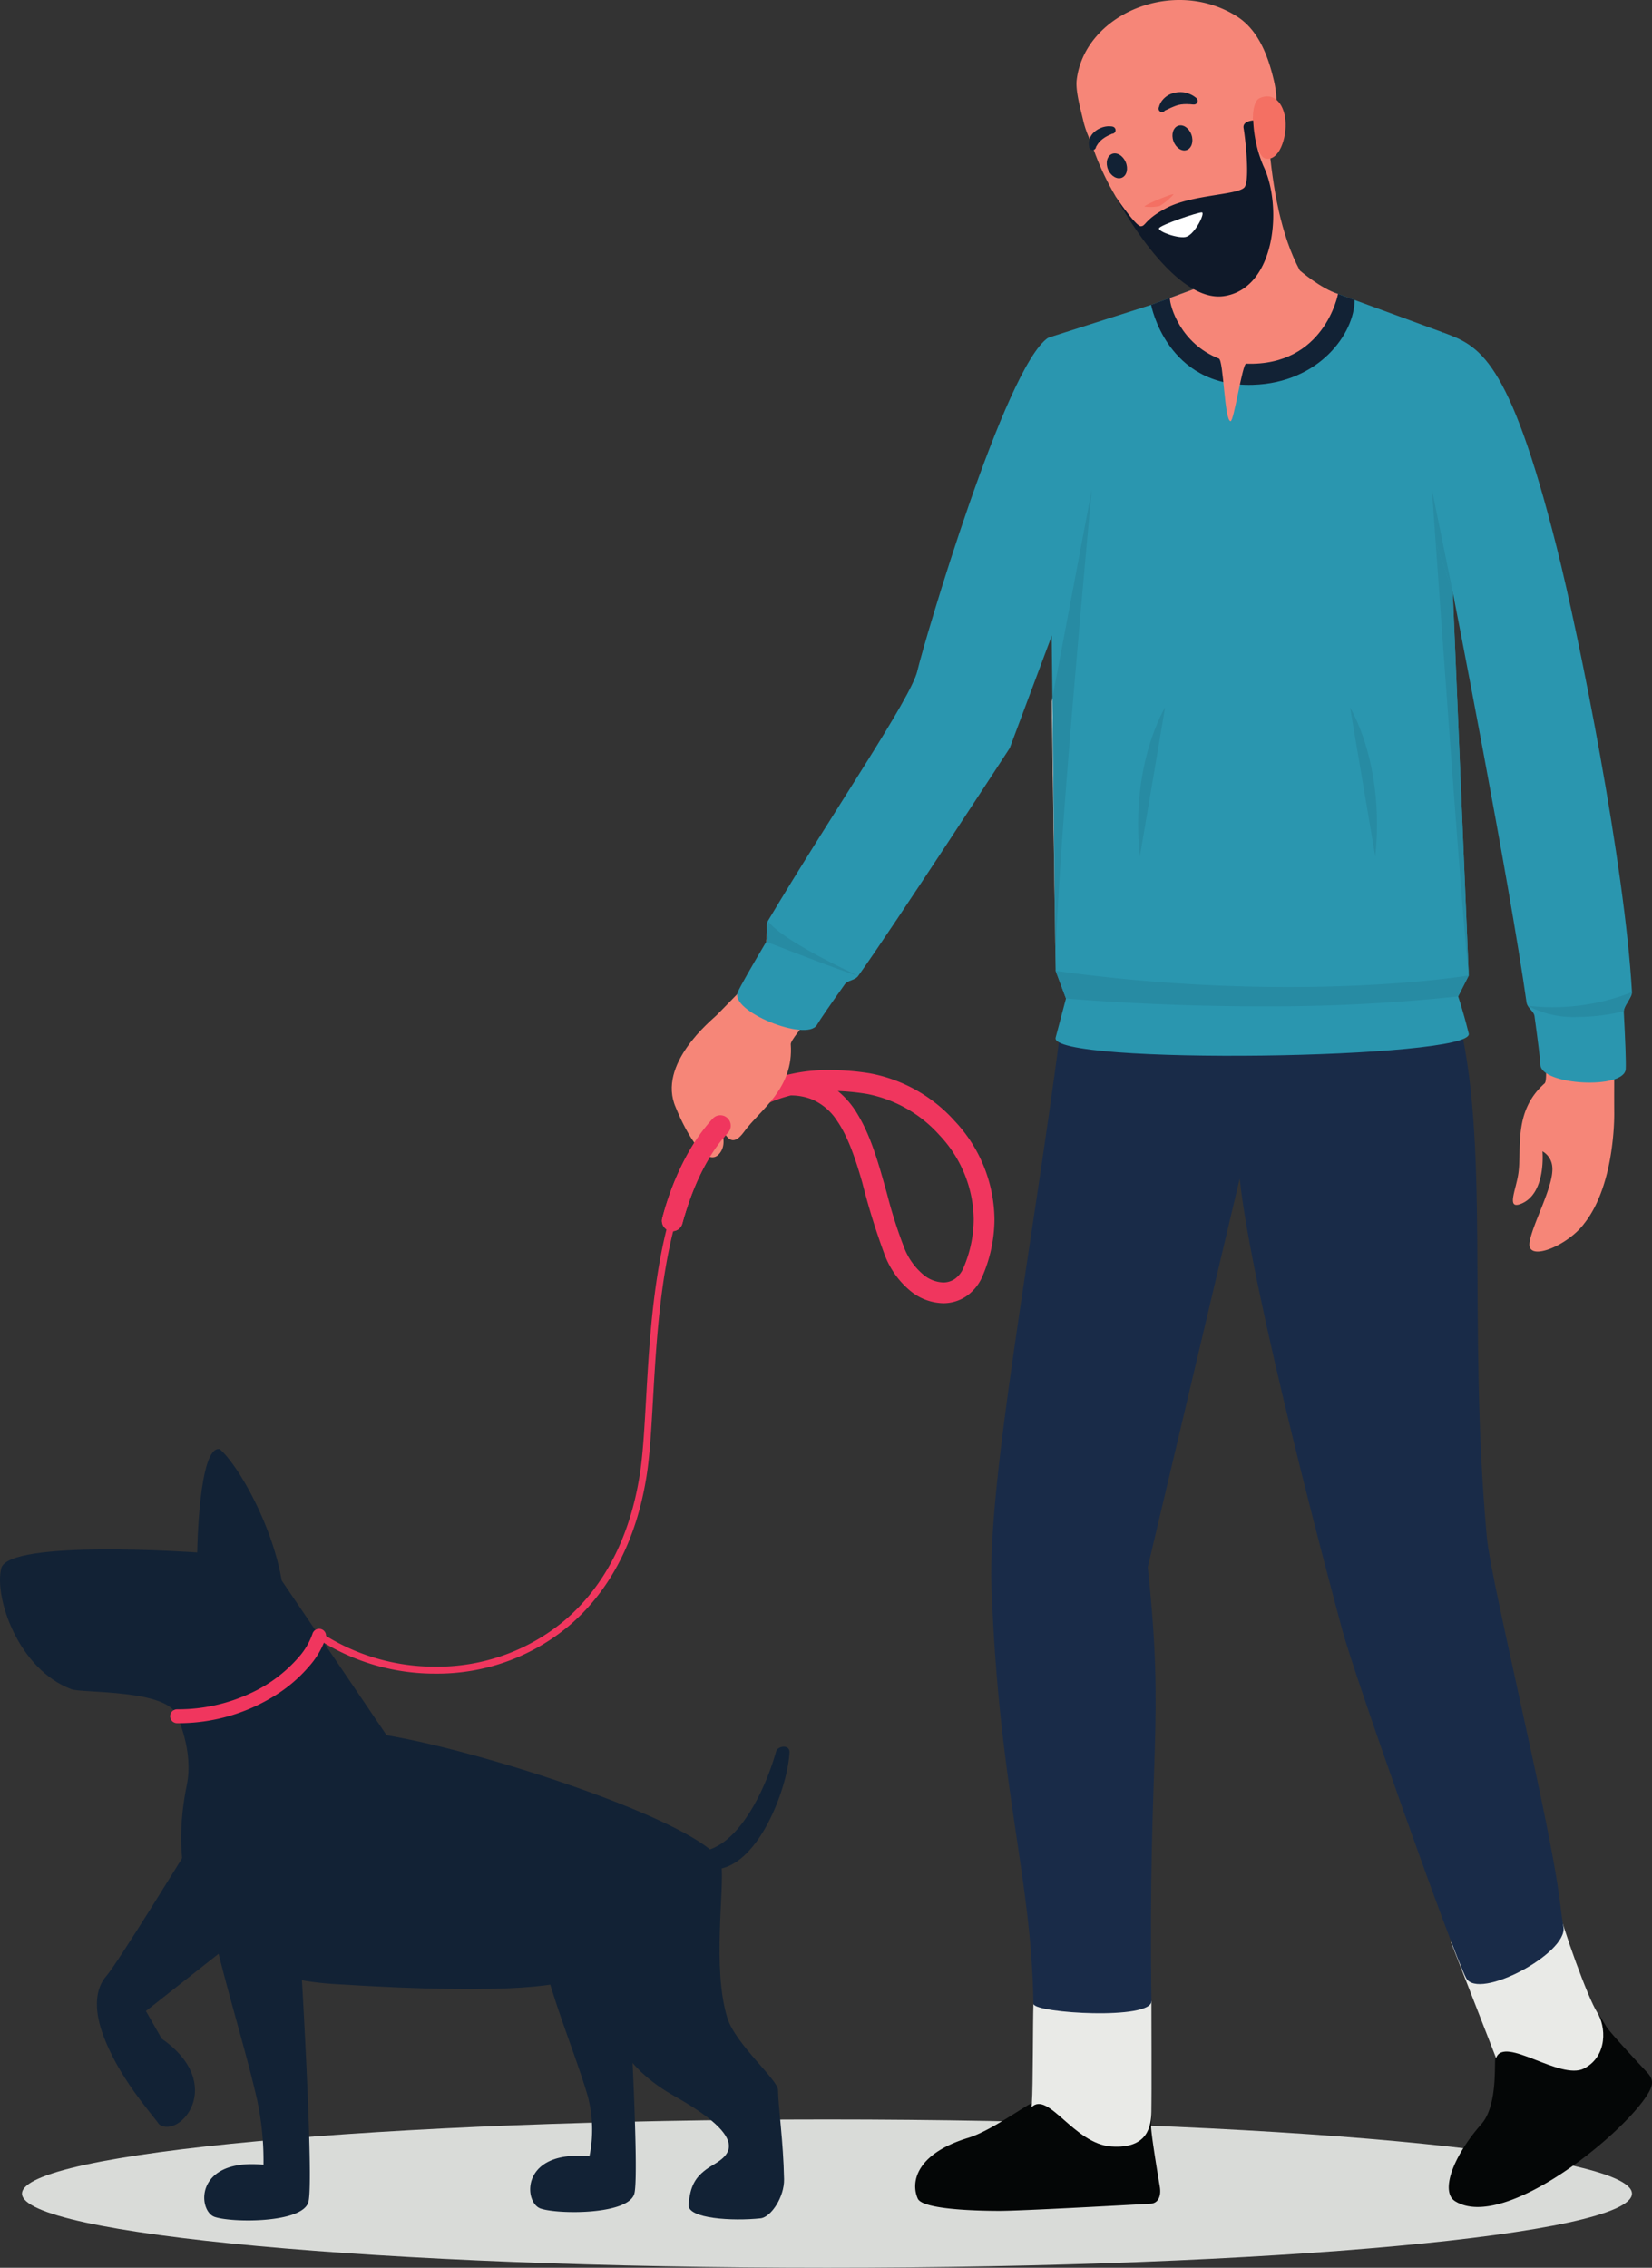 <svg xmlns="http://www.w3.org/2000/svg" xmlns:xlink="http://www.w3.org/1999/xlink" width="317.923" height="436.273" viewBox="0 0 317.923 436.273"><rect x="0" y="0" width="317.923" height="436.273" fill="#333333" stroke="none"/><defs><style>.a{fill:#d9dbd8;}.b{fill:#122235;}.c{fill:#f0365e;}.d{fill:#f68678;}.e{fill:#040606;}.f{fill:#e9eae7;}.g{fill:#192b48;}.h{fill:#2a96af;}.i{clip-path:url(#a);}.j{fill:#278ba3;}.k{fill:#f47063;}.l{fill:#0f1929;}.m{fill:#fff;}</style><clipPath id="a"><path d="M203.154-249.5c0-.036,0-.073,0-.109v.109m0-.109-.74-51.752.124-.655.612,52.144c0,.089,0,.176,0,.263"/></clipPath></defs><g transform="translate(-12396 1856.578)"><path class="a" d="M159.152,0C73.6,0,4.236-6.386,4.236-14.264S73.6-28.528,159.152-28.528s154.914,6.387,154.914,14.264S244.71,0,159.152,0" transform="translate(12396 -1420.305)"/><path class="b" d="M57.838-59.983s2.63,43.224,1.513,47.333S44.6-8.641,41.306-9.784s-3.934-11.327,9.4-10.035A55.607,55.607,0,0,0,49.468-32.36c-2.512-11.091-7.53-26.476-9.434-37.391" transform="translate(12396 -1420.305)"/><path class="b" d="M120.565-61.592s2.632,43.221,1.515,47.333-14.754,4.006-18.047,2.866-3.933-11.33,9.4-10.037a25.293,25.293,0,0,0-.343-11.677c-3.135-10.731-10.279-26.164-10.327-38.252" transform="translate(12396 -1420.305)"/><path class="c" d="M61.046-121.04a41.28,41.28,0,0,0,22.79,6.739,39.443,39.443,0,0,0,25.621-9.161c7.429-6.284,13.079-15.972,15.068-29.48.772-5.243,1.009-12.541,1.535-20.567.785-12.035,2.229-25.691,6.981-36.244a31.815,31.815,0,0,1,9.885-12.943c4.324-3.172,9.789-5.049,16.825-5.052a46.553,46.553,0,0,1,7.308.611,26.39,26.39,0,0,1,14.716,8.344,25.3,25.3,0,0,1,6.943,17.068,25.238,25.238,0,0,1-2.031,9.777,5.511,5.511,0,0,1-5.169,3.727c-3,.011-6.628-2.383-8.749-7.528-2.6-6.281-4-14.289-6.585-20.8a22.494,22.494,0,0,0-5.151-8.264,12.562,12.562,0,0,0-8.945-3.391,19,19,0,0,0-2.488.169.667.667,0,0,0-.573.748.666.666,0,0,0,.748.573,17.81,17.81,0,0,1,2.313-.157,11.21,11.21,0,0,1,8.036,3.032c3.06,2.848,4.959,7.56,6.539,12.789s2.871,10.943,4.873,15.805c2.263,5.489,6.269,8.344,9.983,8.353a6.859,6.859,0,0,0,6.4-4.545,26.593,26.593,0,0,0,2.133-10.292,26.639,26.639,0,0,0-7.293-17.971,27.7,27.7,0,0,0-15.489-8.759,47.943,47.943,0,0,0-7.517-.627c-9.7-.009-16.749,3.5-21.771,9.085-7.535,8.371-10.6,21.235-12.142,33.927s-1.5,25.257-2.633,32.932c-1.956,13.243-7.448,22.592-14.61,28.656a38.106,38.106,0,0,1-24.759,8.846,39.951,39.951,0,0,1-22.048-6.513.666.666,0,0,0-.925.183.667.667,0,0,0,.183.925" transform="translate(12396 -1420.305)"/><path class="b" d="M34.078-106.1c-1.533-5.206-18.253-4.432-20.291-5.187-10.258-3.8-14.931-17.644-13.55-23.27s37.717-3.051,37.717-3.051.27-20.779,4.356-19.867c4.161,3.633,12.379,18.672,12.385,30.59,0,0,5.659,4.407-5.17,13.311" transform="translate(12396 -1420.305)"/><path class="b" d="M54.209-132.219c-.542,4.6-10.382,15.81-20.132,26.114,0,0,3.225,6.631,1.876,13.216-2.691,13.152-2.759,36.347,28.254,38.3,37.326,2.349,42.952-.148,48.232-1.1s.337,13.1,17.318,22.643,8.882,12.2,6.478,13.888-3.4,3.355-3.719,7.034c-.228,2.684,8.5,3.187,13.865,2.612,1.993-.216,4.579-4.1,4.511-7.518-.151-7.43-1.067-13.287-1.167-17.194-.049-1.952-8.195-8.837-9.743-13.825-2.968-9.563-.512-24.963-1.165-29.52-.995-6.934-43.51-21.338-64.419-24.882l-20.19-29.767" transform="translate(12396 -1420.305)"/><path class="b" d="M35.995-80.335S22.608-58.56,20.471-56.131,18.109-49.852,19.63-45.4c2.921,8.549,9.557,15.736,10.985,17.8,3.906,2.9,13.1-7.658.5-16.479l-3.033-5.313L43.589-61.6" transform="translate(12396 -1420.305)"/><path class="b" d="M149.372-99.368c-2.245,7.951-7.68,18.982-14.9,19.3a3.913,3.913,0,0,0-2.5,1.495c11.369,8.351,19.564-12.407,19.961-20.544.083-1.664-2.279-1.254-2.563-.249" transform="translate(12396 -1420.305)"/><path class="c" d="M60.139-121.978a13.369,13.369,0,0,1-2.609,4.463,27.346,27.346,0,0,1-9.09,6.879,32.963,32.963,0,0,1-14.363,3.2,1.334,1.334,0,0,0-1.333,1.333,1.333,1.333,0,0,0,1.333,1.333,35.014,35.014,0,0,0,19.509-5.735,28.238,28.238,0,0,0,5.991-5.3,15.933,15.933,0,0,0,3.116-5.4,1.334,1.334,0,0,0-.893-1.661,1.334,1.334,0,0,0-1.661.893" transform="translate(12396 -1420.305)"/><path class="c" d="M131.315-200.881c2-7.277,5.006-13.705,9.494-18.227a23.54,23.54,0,0,1,7.965-5.335,28.9,28.9,0,0,1,10.977-1.972,45.144,45.144,0,0,1,7.1.595,25.081,25.081,0,0,1,13.944,7.928,23.973,23.973,0,0,1,6.591,16.167,23.918,23.918,0,0,1-1.928,9.264,4.934,4.934,0,0,1-1.7,2.225,3.856,3.856,0,0,1-2.239.681,6.288,6.288,0,0,1-3.868-1.537A12.73,12.73,0,0,1,174-196.258a91.276,91.276,0,0,1-3.245-10.161c-1.507-5.4-2.98-10.944-5.645-15.377a16.7,16.7,0,0,0-5.175-5.556,14.184,14.184,0,0,0-7.848-2.181,20.612,20.612,0,0,0-2.661.18,2,2,0,0,0-1.723,2.244,2,2,0,0,0,2.244,1.723,16.438,16.438,0,0,1,2.14-.147,10.941,10.941,0,0,1,4.063.713,10.87,10.87,0,0,1,4.964,4.2c2.065,2.991,3.531,7.289,4.849,11.917a135.707,135.707,0,0,0,4.34,13.967,16.7,16.7,0,0,0,4.845,6.764,10.271,10.271,0,0,0,6.369,2.415,7.871,7.871,0,0,0,4.516-1.392,8.942,8.942,0,0,0,3.115-3.973,27.937,27.937,0,0,0,2.236-10.805,27.965,27.965,0,0,0-7.645-18.872,29.017,29.017,0,0,0-16.261-9.173,49.169,49.169,0,0,0-7.725-.644,32.906,32.906,0,0,0-12.48,2.264,28.711,28.711,0,0,0-12.837,10.484,51,51,0,0,0-6.976,15.724,2,2,0,0,0,1.4,2.459,2,2,0,0,0,2.459-1.4" transform="translate(12396 -1420.305)"/><path class="d" d="M152.177-235.385c.629,8.564-5.947,12.663-8.945,16.793-2.039,2.811-3.219,1.8-4.524-1.049-2.339-5.095,2.364-6.177.629-4.792-3,2.4,1.521,6.849-.753,9.932-2.417,3.284-6.395-3.44-8.533-8.716-3.682-8.344,6.969-16.852,7.846-17.735,1.905-1.908,7.209-7.4,7.209-7.4l15.881,2.261s-8.868,9.32-8.811,10.7" transform="translate(12396 -1420.305)"/><path class="d" d="M297.266-227.861c-6.108,5.4-4.359,12.545-5.06,17.34-.479,3.257-2.327,6.927.444,5.861,4.969-1.911,4.189-10.124,4.189-10.124a3.754,3.754,0,0,1,1.885,2.877c.453,3.62-3.868,11.107-4.369,14.708-.533,3.836,7.395.573,10.52-3.688,5.789-7.288,5.793-20.107,5.781-21.288-.028-2.557.008-9.805.008-9.805l-14.248-9.243s1.8,12.461.849,13.361" transform="translate(12396 -1420.305)"/><path class="e" d="M306.643-50.16a42.7,42.7,0,0,1,2.444,3.685c.491.915,5.105,5.906,7.931,8.929,1.283,1.368,1.027,2.445.311,3.743-4.215,7.6-27.8,26.964-37.312,20.986-2.787-1.749-.6-8.364,5.085-14.841,3.541-4.033,2.2-13.62,2.816-12.692l.748-1.729,17.977-8.081" transform="translate(12396 -1420.305)"/><path class="f" d="M299.481-70.685c1.4,5.823,6.128,18.807,7.867,21.508s2.1,8.437-2.484,10.83-15.379-6.385-16.945-2l-8.683-22.3,20.245-8.039" transform="translate(12396 -1420.305)"/><path class="e" d="M221.529-31.847a42.763,42.763,0,0,1,0,4.421c-.1,1.033.991,7.745,1.672,11.828.313,1.847-.331,3.2-1.793,3.281-6.769.36-24.857,1.372-29.083,1.372-5.135,0-14.792-.345-15.7-2.351-1.355-3-.523-8.573,9.728-11.707,5.135-1.567,13.352-8.085,13.352-6.973l21.824.128" transform="translate(12396 -1420.305)"/><path class="f" d="M221.585-51.292s.056,18.648,0,21.257-.551,7.211-7.727,6.706-12.139-10.755-15.329-7.564l.059-.868c.22-3.3.171-15.071.295-18.989.145-4.576,22.7-.542,22.7-.542" transform="translate(12396 -1420.305)"/><path class="g" d="M238.578-209.521c2.331,22.169,17.817,79.689,19.723,86.765,2.519,9.364,21.46,62.628,23.852,67.024s19.607-4.79,18.727-9.814-.253-6.244-5.936-32.466c-5.08-23.433-8.355-37.554-8.82-42.669-3.812-41.983.883-76.169-5.836-101.286,0,0-35.544,10.861-76.212,3.984C198.529-195.5,190.1-151.4,190.816-131.056c1.367,38.707,7.713,55.784,8.067,80.306.419,1.8,22.752,3.125,22.7-.542-.649-49.034,2.632-52.3-.7-83.485l17.692-74.744" transform="translate(12396 -1420.305)"/><path class="h" d="M232.29-381.583l21.057.333,24.325,8.924,1.908,49.977,3.08,73.74-2.045,4.024s.805,2.237,2.045,7.148-80.926,6.143-79.506.78,1.993-7.529,1.993-7.529l-1.993-5.315-1.433-121.8,19.809-6.321,10.76-3.957" transform="translate(12396 -1420.305)"/><path class="b" d="M260.689-378.556c0,6.365-6.752,15.933-19.579,16.317-16.629.5-19.58-15.387-19.58-15.387l3.417-1.257,7.343-2.7,21.057.333,7.341,2.693" transform="translate(12396 -1420.305)"/><path class="h" d="M201.721-371.3c-8.3,5.493-23.98,58.875-25.179,64.1s-16.216,27.063-28.769,48.109c-.523.877.172,3.185-.305,3.992-2.915,4.925-4.9,8.4-5.476,9.657-1.688,3.669,13.28,9.72,15.24,6.325.591-1.024,2.543-3.844,5.341-7.787.6-.836,1.927-.707,2.6-1.637,6.883-9.605,29.153-43.821,29.153-43.821l11.659-31.149s5.913-26.079,5.763-26.824S201.721-371.3,201.721-371.3" transform="translate(12396 -1420.305)"/><path class="h" d="M277.673-372.326c6.909,2.569,12.628,4.559,21.911,41.355,4.415,17.5,13.1,61.1,14.483,85.564.056,1.02-1.627,2.744-1.579,3.68.3,5.717.453,9.719.383,11.1-.2,4.035-16.261,3.135-16.425-.785-.052-1.181-.475-4.583-1.133-9.375-.139-1.017-1.376-1.517-1.537-2.652-3.311-23.459-14.193-78.905-14.193-78.905l-6.537-19.064,4.629-30.913" transform="translate(12396 -1420.305)"/><g transform="translate(12396 -1420.305)"><g class="i"><path class="f" d="M202.413-249.5h.741v-52.515h-.741Z"/></g></g><path class="j" d="M203.149-249.873l-.612-52.144,7.58-40.107s-7.109,75.132-6.968,92.25" transform="translate(12396 -1420.305)"/><path class="j" d="M282.661-248.609c-1.009-8.231-4.781-60.852-6.373-83.342l3.293,9.6,3.08,73.74" transform="translate(12396 -1420.305)"/><path class="j" d="M279.581-322.349l-3.293-9.6c-.443-6.249-.716-10.172-.716-10.172l4.009,19.775" transform="translate(12396 -1420.305)"/><path class="j" d="M242.869-242.671c-21.243,0-37.721-1.515-37.721-1.515h0l-1.993-5.315a326.307,326.307,0,0,0,44.743,3.116c21.492,0,34.764-2.224,34.764-2.224l-2.045,4.024h0a340.587,340.587,0,0,1-37.747,1.913" transform="translate(12396 -1420.305)"/><path class="f" d="M147.468-255.1l.143-1.864a3.844,3.844,0,0,1-.143,1.864" transform="translate(12396 -1420.305)"/><path class="j" d="M165.169-248.545c-2.1-.477-17.7-6.559-17.7-6.559h0a3.845,3.845,0,0,0,.143-1.864l.163-2.128c2.98,4.009,17.4,10.551,17.4,10.551h0" transform="translate(12396 -1420.305)"/><path class="j" d="M303.542-240.625A18.654,18.654,0,0,1,294-242.8a37.889,37.889,0,0,0,4.751.295,41.554,41.554,0,0,0,15.312-2.9l-.843,1.964a3.857,3.857,0,0,0-.736,1.716h0a39,39,0,0,1-8.945,1.1" transform="translate(12396 -1420.305)"/><path class="j" d="M219.361-271.489c-1.881-17.856,4.856-28.677,4.856-28.677l-4.856,28.677" transform="translate(12396 -1420.305)"/><path class="j" d="M264.67-271.489l-4.855-28.677s6.735,10.821,4.855,28.677" transform="translate(12396 -1420.305)"/><path class="d" d="M244.153-409.123c.776,9.041,2.329,18.039,5.992,24.883,0,0,4.044,3.481,7.351,4.511,0,0-2.576,13.944-17.671,13.424-.741-.025-2.36,11.156-3.011,11.064-1.2-.171-1.325-11.691-2.247-12.053-7.376-2.9-9.444-10.069-9.427-11.659l7.149-2.629s.792-.664-1.847-6.225,3.384-19.963,3.384-19.963l10.325-1.352" transform="translate(12396 -1420.305)"/><path class="k" d="M231.313-385.778c3.165-.915,8.88-11.741,8.9-13.94s.341-6.705.341-6.705,3.3,9.393.845,15.339c-2.648,6.4-9.115,9.5-9.115,9.5a32.369,32.369,0,0,0-.973-4.195" transform="translate(12396 -1420.305)"/><path class="d" d="M245.179-420.679a18.612,18.612,0,0,1-13.921,22.34c-10.015,2.324-20.489-4.819-22.815-14.832-.5-2.16-1.487-5.624-1.24-7.707,1.495-12.629,18.607-19.956,30.836-12.235,4.269,2.695,6.093,7.927,7.14,12.433" transform="translate(12396 -1420.305)"/><path class="d" d="M209.913-409.208c2.785,9.427,11.732,24.119,20.611,23.567,4.167-.26,12.2-9.419,11.149-16.216s-2.232-14.2-2.232-14.2" transform="translate(12396 -1420.305)"/><path class="b" d="M213.25-403.646c.535,1.255,1.727,1.953,2.663,1.556s1.259-1.737.724-3-1.724-1.957-2.659-1.56-1.264,1.74-.728,3" transform="translate(12396 -1420.305)"/><path class="b" d="M225.821-409.132c.451,1.288,1.6,2.06,2.557,1.723s1.365-1.657.912-2.945-1.6-2.064-2.556-1.727-1.368,1.657-.913,2.949" transform="translate(12396 -1420.305)"/><path class="k" d="M220.322-396.516a8.439,8.439,0,0,0,2.841-.117,11.277,11.277,0,0,0,2.676-2.245c.045-.323-6.221,2.251-5.517,2.363" transform="translate(12396 -1420.305)"/><path class="b" d="M223.07-415.755a1.949,1.949,0,0,1,.12-.379,3.381,3.381,0,0,1,.5-.849,4.112,4.112,0,0,1,1.052-.927,4.5,4.5,0,0,1,1.545-.565,5.011,5.011,0,0,1,1.625-.017,5.116,5.116,0,0,1,1.291.416,4.905,4.905,0,0,1,1.063.695.7.7,0,0,1,.031.993.693.693,0,0,1-.532.221h-.053l-.295-.011a4.82,4.82,0,0,0-.729-.047c-.291-.025-.613-.009-.941,0-.161.031-.327.031-.489.052-.159.049-.324.056-.48.1a6.909,6.909,0,0,0-.9.309c-.289.115-.571.236-.819.357s-.469.227-.631.3-.24.087-.249.107a.667.667,0,0,1-.925.177.666.666,0,0,1-.179-.925" transform="translate(12396 -1420.305)"/><path class="b" d="M214.043-410.538l-.065.005-.08.048-.136.071-.257.117a6.419,6.419,0,0,0-1.3.759,4.895,4.895,0,0,0-.919.943c-.087.157-.2.291-.248.4l-.109.173a.667.667,0,0,1-.715.615.667.667,0,0,1-.615-.715,2.6,2.6,0,0,1,.009-1.1,3.166,3.166,0,0,1,.459-1.075A3.707,3.707,0,0,1,211-411.2a4.406,4.406,0,0,1,2.136-.771,3.448,3.448,0,0,1,.436-.005c.145.009.229.012.405.033a.707.707,0,0,1,.268.072l.057.028a.689.689,0,0,1,.32.92.686.686,0,0,1-.545.385l-.032,0" transform="translate(12396 -1420.305)"/><path class="k" d="M247.379-413.151c.321,3.325-1.223,8.044-3.909,7.353-2.164-.559-3.5-10.488-1.051-11.6,2.635-1.2,4.641.919,4.96,4.248" transform="translate(12396 -1420.305)"/><path class="l" d="M239.307-411.732c.3,1.624,1.347,10.52.1,11.592-1.659,1.427-10.057,1.315-14.977,3.912-4.216,2.225-3.9,3.471-4.883,3.479s-4.776-5.609-4.776-5.609,10.855,20.545,20.8,19.051,11.281-17.4,7.551-25.06a24.991,24.991,0,0,1-1.944-8.731s-1.981.075-1.869,1.367" transform="translate(12396 -1420.305)"/><path class="m" d="M223.041-392.34c.068-.6,7.653-3.167,8.273-3.063s-1.252,4.013-2.939,4.661c-1.309.5-5.419-.884-5.335-1.6" transform="translate(12396 -1420.305)"/><path class="c" d="M131.315-200.881c1.891-6.887,4.689-13.021,8.789-17.487a2,2,0,0,0-.123-2.825,2,2,0,0,0-2.825.123c-4.713,5.149-7.7,11.873-9.7,19.128a2,2,0,0,0,1.4,2.459,2,2,0,0,0,2.459-1.4" transform="translate(12396 -1420.305)"/></g></svg>